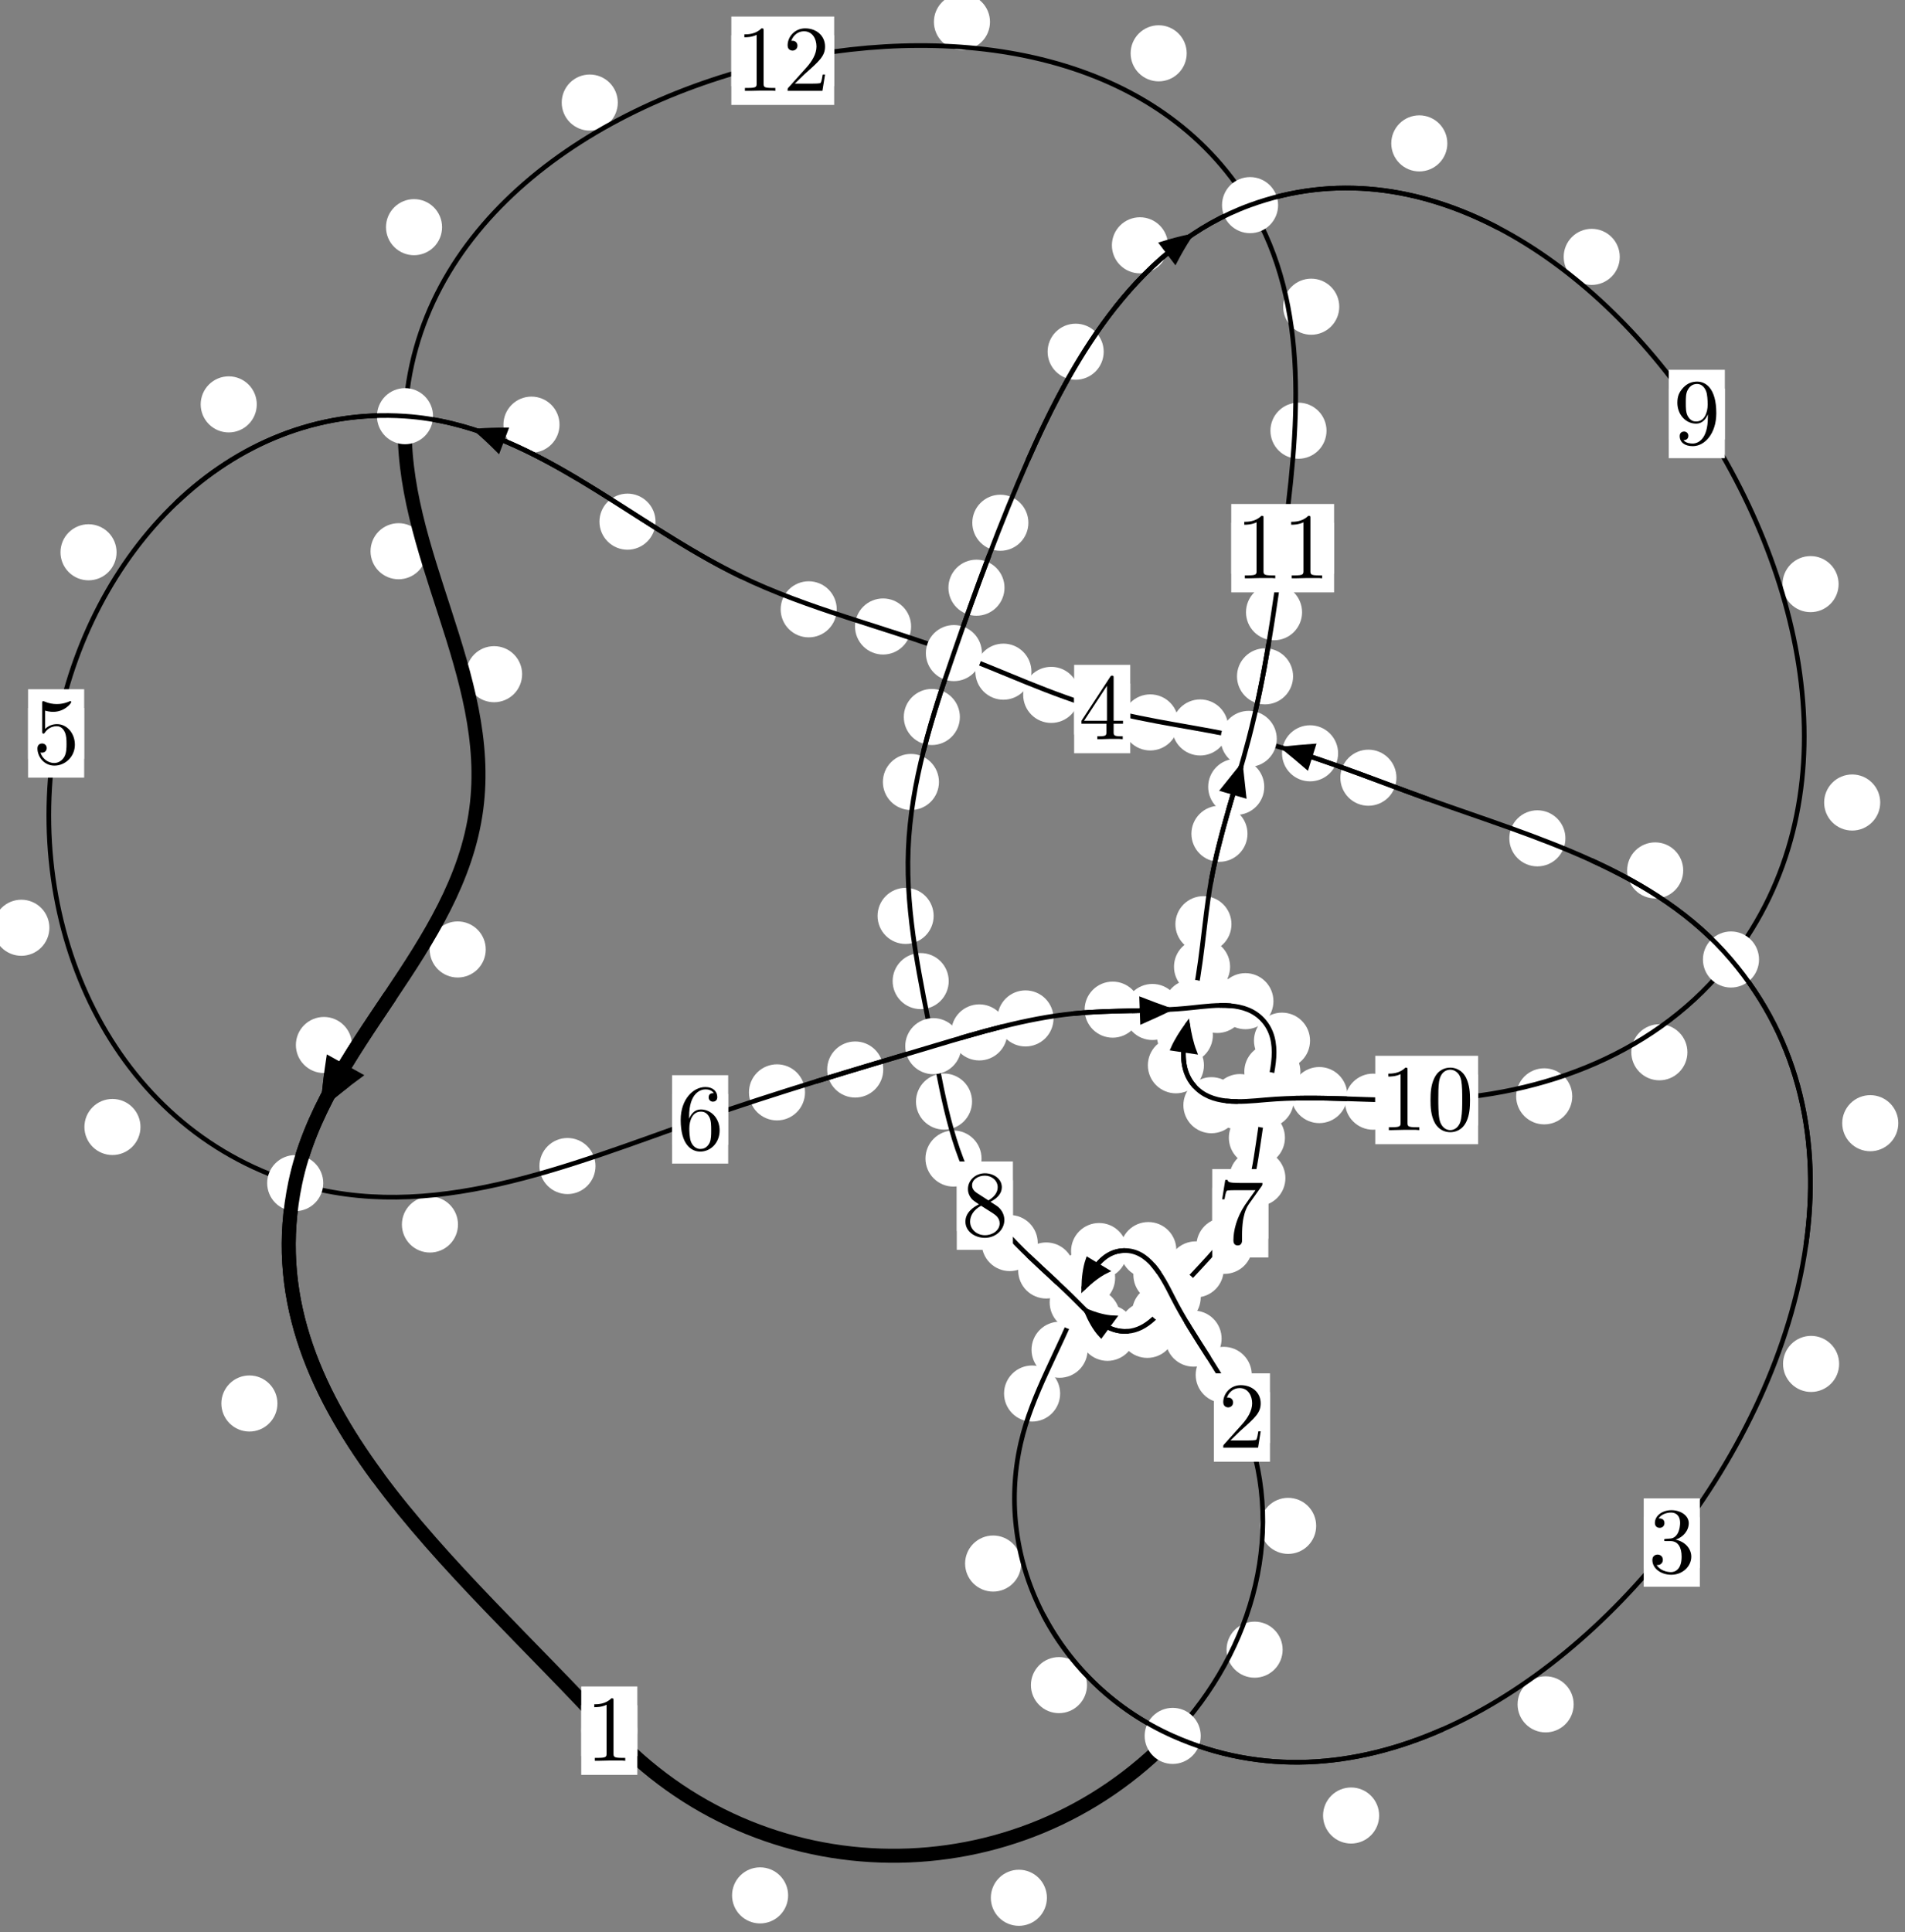 <?xml version="1.0"?>
<!-- Created by MetaPost 1.999 on 2021.07.05:2359 -->
<svg version="1.1" xmlns="http://www.w3.org/2000/svg" xmlns:xlink="http://www.w3.org/1999/xlink" width="203.058" height="205.899" viewBox="0 0 203.058 205.899">
<rect x="0" y="0" width="203.058" height="205.899" fill="#808080" stroke="none"/>
<!-- Original BoundingBox: -125.713608 -20.242737 77.343994 185.655853 -->
  <defs>
    <g transform="scale(0.01,0.01)" id="GLYPHcmr10_48">
      <path style="fill-rule: evenodd;" d="M460 -320C460 -400,455 -480,420 -554C374 -650,292 -666,250 -666C190 -666,117 -640,76 -547C44 -478,39 -400,39 -320C39 -245,43 -155,84 -79C127 2,200 22,249 22C303 22,379 1,423 -94C455 -163,460 -241,460 -320M249 -0C210 -0,151 -25,133 -121C122 -181,122 -273,122 -332C122 -396,122 -462,130 -516C149 -635,224 -644,249 -644C282 -644,348 -626,367 -527C377 -471,377 -395,377 -332C377 -257,377 -189,366 -125C351 -30,294 -0,249 -0"></path>
    </g>
    <g transform="scale(0.01,0.01)" id="GLYPHcmr10_49">
      <path style="fill-rule: evenodd;" d="M294 -640C294 -664,294 -666,271 -666C209 -602,121 -602,89 -602L89 -571C109 -571,168 -571,220 -597L220 -79C220 -43,217 -31,127 -31L95 -31L95 -0L257 -0L130 -3L217 -3L257 -3L297 -3L384 -3L419 -0L419 -31L387 -31C297 -31,294 -42,294 -79"></path>
    </g>
    <g transform="scale(0.01,0.01)" id="GLYPHcmr10_50">
      <path style="fill-rule: evenodd;" d="M127 -77L233 -180C389 -318,449 -372,449 -472C449 -586,359 -666,237 -666C124 -666,50 -574,50 -485C50 -429,100 -429,103 -429C120 -429,155 -441,155 -482C155 -508,137 -534,102 -534C94 -534,92 -534,89 -533C112 -598,166 -635,224 -635C315 -635,358 -554,358 -472C358 -392,308 -313,253 -251L61 -37C50 -26,50 -24,50 -0L421 -0L449 -174L424 -174C419 -144,412 -100,402 -85C395 -77,329 -77,307 -77"></path>
    </g>
    <g transform="scale(0.01,0.01)" id="GLYPHcmr10_51">
      <path style="fill-rule: evenodd;" d="M290 -352C372 -379,430 -449,430 -528C430 -610,342 -666,246 -666C145 -666,69 -606,69 -530C69 -497,91 -478,120 -478C151 -478,171 -500,171 -529C171 -579,124 -579,109 -579C140 -628,206 -641,242 -641C283 -641,338 -619,338 -529C338 -517,336 -459,310 -415C280 -367,246 -364,221 -363C213 -362,189 -360,182 -360C174 -359,167 -358,167 -348C167 -337,174 -337,191 -337L235 -337C317 -337,354 -269,354 -171C354 -35,285 -6,241 -6C198 -6,123 -23,88 -82C123 -77,154 -99,154 -137C154 -173,127 -193,98 -193C74 -193,42 -179,42 -135C42 -44,135 22,244 22C366 22,457 -69,457 -171C457 -253,394 -331,290 -352"></path>
    </g>
    <g transform="scale(0.01,0.01)" id="GLYPHcmr10_52">
      <path style="fill-rule: evenodd;" d="M294 -165L294 -78C294 -42,292 -31,218 -31L197 -31L197 -0L332 -0L238 -3L290 -3L332 -3L374 -3L427 -3L468 -0L468 -31L447 -31C373 -31,371 -42,371 -78L371 -165L471 -165L471 -196L371 -196L371 -651C371 -671,371 -677,355 -677C346 -677,343 -677,335 -665L28 -196L28 -165M300 -196L56 -196L300 -569"></path>
    </g>
    <g transform="scale(0.01,0.01)" id="GLYPHcmr10_53">
      <path style="fill-rule: evenodd;" d="M449 -201C449 -320,367 -420,259 -420C211 -420,168 -404,132 -369L132 -564C152 -558,185 -551,217 -551C340 -551,410 -642,410 -655C410 -661,407 -666,400 -666C399 -666,397 -666,392 -663C372 -654,323 -634,256 -634C216 -634,170 -641,123 -662C115 -665,113 -665,111 -665C101 -665,101 -657,101 -641L101 -345C101 -327,101 -319,115 -319C122 -319,124 -322,128 -328C139 -344,176 -398,257 -398C309 -398,334 -352,342 -334C358 -297,360 -258,360 -208C360 -173,360 -113,336 -71C312 -32,275 -6,229 -6C156 -6,99 -59,82 -118C85 -117,88 -116,99 -116C132 -116,149 -141,149 -165C149 -189,132 -214,99 -214C85 -214,50 -207,50 -161C50 -75,119 22,231 22C347 22,449 -74,449 -201"></path>
    </g>
    <g transform="scale(0.01,0.01)" id="GLYPHcmr10_54">
      <path style="fill-rule: evenodd;" d="M132 -328L132 -352C132 -605,256 -641,307 -641C331 -641,373 -635,395 -601C380 -601,340 -601,340 -556C340 -525,364 -510,386 -510C402 -510,432 -519,432 -558C432 -618,388 -666,305 -666C177 -666,42 -537,42 -316C42 -49,158 22,251 22C362 22,457 -72,457 -204C457 -331,368 -427,257 -427C189 -427,152 -376,132 -328M251 -6C188 -6,158 -66,152 -81C134 -128,134 -208,134 -226C134 -304,166 -404,256 -404C272 -404,318 -404,349 -342C367 -305,367 -254,367 -205C367 -157,367 -107,350 -71C320 -11,274 -6,251 -6"></path>
    </g>
    <g transform="scale(0.01,0.01)" id="GLYPHcmr10_55">
      <path style="fill-rule: evenodd;" d="M476 -609C485 -621,485 -623,485 -644L242 -644C120 -644,118 -657,114 -676L89 -676L56 -470L81 -470C84 -486,93 -549,106 -561C113 -567,191 -567,204 -567L411 -567C400 -551,321 -442,299 -409C209 -274,176 -135,176 -33C176 -23,176 22,222 22C268 22,268 -23,268 -33L268 -84C268 -139,271 -194,279 -248C283 -271,297 -357,341 -419"></path>
    </g>
    <g transform="scale(0.01,0.01)" id="GLYPHcmr10_56">
      <path style="fill-rule: evenodd;" d="M163 -457C117 -487,113 -521,113 -538C113 -599,178 -641,249 -641C322 -641,386 -589,386 -517C386 -460,347 -412,287 -377M309 -362C381 -399,430 -451,430 -517C430 -609,341 -666,250 -666C150 -666,69 -592,69 -499C69 -481,71 -436,113 -389C124 -377,161 -352,186 -335C128 -306,42 -250,42 -151C42 -45,144 22,249 22C362 22,457 -61,457 -168C457 -204,446 -249,408 -291C389 -312,373 -322,309 -362M209 -320L332 -242C360 -223,407 -193,407 -132C407 -58,332 -6,250 -6C164 -6,92 -68,92 -151C92 -209,124 -273,209 -320"></path>
    </g>
    <g transform="scale(0.01,0.01)" id="GLYPHcmr10_57">
      <path style="fill-rule: evenodd;" d="M367 -318L367 -286C367 -52,263 -6,205 -6C188 -6,134 -8,107 -42C151 -42,159 -71,159 -88C159 -119,135 -134,113 -134C97 -134,67 -125,67 -86C67 -19,121 22,206 22C335 22,457 -114,457 -329C457 -598,342 -666,253 -666C198 -666,149 -648,106 -603C65 -558,42 -516,42 -441C42 -316,130 -218,242 -218C303 -218,344 -260,367 -318M243 -241C227 -241,181 -241,150 -304C132 -341,132 -391,132 -440C132 -494,132 -541,153 -578C180 -628,218 -641,253 -641C299 -641,332 -607,349 -562C361 -530,365 -467,365 -421C365 -338,331 -241,243 -241"></path>
    </g>
  </defs>
  <path d="M84.008 201.999C84.008 201.206,83.693 200.446,83.133 199.885C82.572 199.325,81.812 199.01,81.02 199.01C80.227 199.01,79.467 199.325,78.906 199.885C78.346 200.446,78.031 201.206,78.031 201.999C78.031 202.791,78.346 203.551,78.906 204.112C79.467 204.672,80.227 204.987,81.02 204.987C81.812 204.987,82.572 204.672,83.133 204.112C83.693 203.551,84.008 202.791,84.008 201.999Z" style="fill: rgb(100%,100%,100%);stroke: none;"></path>
  <path d="M67.934 184.444C67.934 183.651,67.619 182.891,67.059 182.331C66.498 181.77,65.738 181.455,64.945 181.455C64.153 181.455,63.392 181.77,62.832 182.331C62.271 182.891,61.957 183.651,61.957 184.444C61.957 185.237,62.271 185.997,62.832 186.557C63.392 187.118,64.153 187.433,64.945 187.433C65.738 187.433,66.498 187.118,67.059 186.557C67.619 185.997,67.934 185.237,67.934 184.444Z" style="fill: rgb(100%,100%,100%);stroke: none;"></path>
  <path d="M136.72 175.812C136.72 175.02,136.405 174.259,135.844 173.699C135.284 173.139,134.524 172.824,133.731 172.824C132.938 172.824,132.178 173.139,131.618 173.699C131.057 174.259,130.742 175.02,130.742 175.812C130.742 176.605,131.057 177.365,131.618 177.926C132.178 178.486,132.938 178.801,133.731 178.801C134.524 178.801,135.284 178.486,135.844 177.926C136.405 177.365,136.72 176.605,136.72 175.812Z" style="fill: rgb(100%,100%,100%);stroke: none;"></path>
  <path d="M111.592 202.254C111.592 201.461,111.277 200.701,110.717 200.141C110.156 199.58,109.396 199.265,108.604 199.265C107.811 199.265,107.051 199.58,106.49 200.141C105.93 200.701,105.615 201.461,105.615 202.254C105.615 203.047,105.93 203.807,106.49 204.367C107.051 204.928,107.811 205.243,108.604 205.243C109.396 205.243,110.156 204.928,110.717 204.367C111.277 203.807,111.592 203.047,111.592 202.254Z" style="fill: rgb(100%,100%,100%);stroke: none;"></path>
  <path d="M133.429 146.526C133.429 145.733,133.114 144.973,132.554 144.412C131.993 143.852,131.233 143.537,130.44 143.537C129.648 143.537,128.888 143.852,128.327 144.412C127.767 144.973,127.452 145.733,127.452 146.526C127.452 147.318,127.767 148.078,128.327 148.639C128.888 149.199,129.648 149.514,130.44 149.514C131.233 149.514,131.993 149.199,132.554 148.639C133.114 148.078,133.429 147.318,133.429 146.526Z" style="fill: rgb(100%,100%,100%);stroke: none;"></path>
  <path d="M140.294 162.618C140.294 161.826,139.979 161.066,139.418 160.505C138.858 159.945,138.097 159.63,137.305 159.63C136.512 159.63,135.752 159.945,135.191 160.505C134.631 161.066,134.316 161.826,134.316 162.618C134.316 163.411,134.631 164.171,135.191 164.732C135.752 165.292,136.512 165.607,137.305 165.607C138.097 165.607,138.858 165.292,139.418 164.732C139.979 164.171,140.294 163.411,140.294 162.618Z" style="fill: rgb(100%,100%,100%);stroke: none;"></path>
  <path d="M126.787 135.873C126.787 135.08,126.472 134.32,125.912 133.76C125.351 133.199,124.591 132.884,123.798 132.884C123.006 132.884,122.245 133.199,121.685 133.76C121.124 134.32,120.809 135.08,120.809 135.873C120.809 136.666,121.124 137.426,121.685 137.986C122.245 138.547,123.006 138.862,123.798 138.862C124.591 138.862,125.351 138.547,125.912 137.986C126.472 137.426,126.787 136.666,126.787 135.873Z" style="fill: rgb(100%,100%,100%);stroke: none;"></path>
  <path d="M130.214 142.663C130.214 141.871,129.899 141.111,129.339 140.55C128.778 139.99,128.018 139.675,127.225 139.675C126.433 139.675,125.672 139.99,125.112 140.55C124.551 141.111,124.236 141.871,124.236 142.663C124.236 143.456,124.551 144.216,125.112 144.777C125.672 145.337,126.433 145.652,127.225 145.652C128.018 145.652,128.778 145.337,129.339 144.777C129.899 144.216,130.214 143.456,130.214 142.663Z" style="fill: rgb(100%,100%,100%);stroke: none;"></path>
  <path d="M120.145 133.33C120.145 132.537,119.83 131.777,119.269 131.217C118.709 130.656,117.949 130.341,117.156 130.341C116.363 130.341,115.603 130.656,115.043 131.217C114.482 131.777,114.167 132.537,114.167 133.33C114.167 134.123,114.482 134.883,115.043 135.443C115.603 136.004,116.363 136.319,117.156 136.319C117.949 136.319,118.709 136.004,119.269 135.443C119.83 134.883,120.145 134.123,120.145 133.33Z" style="fill: rgb(100%,100%,100%);stroke: none;"></path>
  <path d="M125.39 133.227C125.39 132.434,125.076 131.674,124.515 131.113C123.955 130.553,123.194 130.238,122.402 130.238C121.609 130.238,120.849 130.553,120.288 131.113C119.728 131.674,119.413 132.434,119.413 133.227C119.413 134.019,119.728 134.78,120.288 135.34C120.849 135.901,121.609 136.215,122.402 136.215C123.194 136.215,123.955 135.901,124.515 135.34C125.076 134.78,125.39 134.019,125.39 133.227Z" style="fill: rgb(100%,100%,100%);stroke: none;"></path>
  <path d="M115.931 143.848C115.931 143.056,115.616 142.295,115.056 141.735C114.495 141.174,113.735 140.859,112.943 140.859C112.15 140.859,111.39 141.174,110.829 141.735C110.269 142.295,109.954 143.056,109.954 143.848C109.954 144.641,110.269 145.401,110.829 145.962C111.39 146.522,112.15 146.837,112.943 146.837C113.735 146.837,114.495 146.522,115.056 145.962C115.616 145.401,115.931 144.641,115.931 143.848Z" style="fill: rgb(100%,100%,100%);stroke: none;"></path>
  <path d="M118.865 136.191C118.865 135.398,118.55 134.638,117.99 134.077C117.429 133.517,116.669 133.202,115.877 133.202C115.084 133.202,114.324 133.517,113.763 134.077C113.203 134.638,112.888 135.398,112.888 136.191C112.888 136.983,113.203 137.743,113.763 138.304C114.324 138.864,115.084 139.179,115.877 139.179C116.669 139.179,117.429 138.864,117.99 138.304C118.55 137.743,118.865 136.983,118.865 136.191Z" style="fill: rgb(100%,100%,100%);stroke: none;"></path>
  <path d="M108.848 166.634C108.848 165.841,108.533 165.081,107.973 164.521C107.413 163.96,106.652 163.645,105.86 163.645C105.067 163.645,104.307 163.96,103.746 164.521C103.186 165.081,102.871 165.841,102.871 166.634C102.871 167.427,103.186 168.187,103.746 168.747C104.307 169.308,105.067 169.623,105.86 169.623C106.652 169.623,107.413 169.308,107.973 168.747C108.533 168.187,108.848 167.427,108.848 166.634Z" style="fill: rgb(100%,100%,100%);stroke: none;"></path>
  <path d="M113.002 148.514C113.002 147.722,112.687 146.962,112.126 146.401C111.566 145.841,110.806 145.526,110.013 145.526C109.22 145.526,108.46 145.841,107.9 146.401C107.339 146.962,107.024 147.722,107.024 148.514C107.024 149.307,107.339 150.067,107.9 150.628C108.46 151.188,109.22 151.503,110.013 151.503C110.806 151.503,111.566 151.188,112.126 150.628C112.687 150.067,113.002 149.307,113.002 148.514Z" style="fill: rgb(100%,100%,100%);stroke: none;"></path>
  <path d="M147.006 193.487C147.006 192.694,146.691 191.934,146.13 191.374C145.57 190.813,144.81 190.498,144.017 190.498C143.224 190.498,142.464 190.813,141.904 191.374C141.343 191.934,141.028 192.694,141.028 193.487C141.028 194.28,141.343 195.04,141.904 195.6C142.464 196.161,143.224 196.476,144.017 196.476C144.81 196.476,145.57 196.161,146.13 195.6C146.691 195.04,147.006 194.28,147.006 193.487Z" style="fill: rgb(100%,100%,100%);stroke: none;"></path>
  <path d="M115.866 179.59C115.866 178.797,115.551 178.037,114.99 177.476C114.43 176.916,113.67 176.601,112.877 176.601C112.084 176.601,111.324 176.916,110.764 177.476C110.203 178.037,109.888 178.797,109.888 179.59C109.888 180.382,110.203 181.143,110.764 181.703C111.324 182.264,112.084 182.578,112.877 182.578C113.67 182.578,114.43 182.264,114.99 181.703C115.551 181.143,115.866 180.382,115.866 179.59Z" style="fill: rgb(100%,100%,100%);stroke: none;"></path>
  <path d="M196.037 145.358C196.037 144.565,195.722 143.805,195.161 143.245C194.601 142.684,193.841 142.369,193.048 142.369C192.255 142.369,191.495 142.684,190.935 143.245C190.374 143.805,190.059 144.565,190.059 145.358C190.059 146.151,190.374 146.911,190.935 147.471C191.495 148.032,192.255 148.347,193.048 148.347C193.841 148.347,194.601 148.032,195.161 147.471C195.722 146.911,196.037 146.151,196.037 145.358Z" style="fill: rgb(100%,100%,100%);stroke: none;"></path>
  <path d="M167.74 181.64C167.74 180.847,167.425 180.087,166.864 179.527C166.304 178.966,165.544 178.651,164.751 178.651C163.958 178.651,163.198 178.966,162.638 179.527C162.077 180.087,161.762 180.847,161.762 181.64C161.762 182.433,162.077 183.193,162.638 183.753C163.198 184.314,163.958 184.629,164.751 184.629C165.544 184.629,166.304 184.314,166.864 183.753C167.425 183.193,167.74 182.433,167.74 181.64Z" style="fill: rgb(100%,100%,100%);stroke: none;"></path>
  <path d="M179.417 92.764C179.417 91.971,179.102 91.211,178.542 90.65C177.981 90.09,177.221 89.775,176.429 89.775C175.636 89.775,174.876 90.09,174.315 90.65C173.755 91.211,173.44 91.971,173.44 92.764C173.44 93.556,173.755 94.317,174.315 94.877C174.876 95.437,175.636 95.752,176.429 95.752C177.221 95.752,177.981 95.437,178.542 94.877C179.102 94.317,179.417 93.556,179.417 92.764Z" style="fill: rgb(100%,100%,100%);stroke: none;"></path>
  <path d="M202.344 119.703C202.344 118.91,202.029 118.15,201.469 117.59C200.908 117.029,200.148 116.714,199.355 116.714C198.563 116.714,197.802 117.029,197.242 117.59C196.681 118.15,196.367 118.91,196.367 119.703C196.367 120.496,196.681 121.256,197.242 121.816C197.802 122.377,198.563 122.692,199.355 122.692C200.148 122.692,200.908 122.377,201.469 121.816C202.029 121.256,202.344 120.496,202.344 119.703Z" style="fill: rgb(100%,100%,100%);stroke: none;"></path>
  <path d="M148.849 82.884C148.849 82.092,148.534 81.331,147.974 80.771C147.413 80.21,146.653 79.895,145.86 79.895C145.068 79.895,144.307 80.21,143.747 80.771C143.186 81.331,142.871 82.092,142.871 82.884C142.871 83.677,143.186 84.437,143.747 84.998C144.307 85.558,145.068 85.873,145.86 85.873C146.653 85.873,147.413 85.558,147.974 84.998C148.534 84.437,148.849 83.677,148.849 82.884Z" style="fill: rgb(100%,100%,100%);stroke: none;"></path>
  <path d="M166.86 89.345C166.86 88.552,166.545 87.792,165.985 87.232C165.424 86.671,164.664 86.356,163.871 86.356C163.079 86.356,162.318 86.671,161.758 87.232C161.197 87.792,160.883 88.552,160.883 89.345C160.883 90.138,161.197 90.898,161.758 91.458C162.318 92.019,163.079 92.334,163.871 92.334C164.664 92.334,165.424 92.019,165.985 91.458C166.545 90.898,166.86 90.138,166.86 89.345Z" style="fill: rgb(100%,100%,100%);stroke: none;"></path>
  <path d="M130.918 77.528C130.918 76.736,130.603 75.975,130.043 75.415C129.482 74.854,128.722 74.54,127.93 74.54C127.137 74.54,126.377 74.854,125.816 75.415C125.256 75.975,124.941 76.736,124.941 77.528C124.941 78.321,125.256 79.081,125.816 79.642C126.377 80.202,127.137 80.517,127.93 80.517C128.722 80.517,129.482 80.202,130.043 79.642C130.603 79.081,130.918 78.321,130.918 77.528Z" style="fill: rgb(100%,100%,100%);stroke: none;"></path>
  <path d="M142.631 80.284C142.631 79.491,142.316 78.731,141.756 78.171C141.195 77.61,140.435 77.295,139.642 77.295C138.85 77.295,138.09 77.61,137.529 78.171C136.969 78.731,136.654 79.491,136.654 80.284C136.654 81.077,136.969 81.837,137.529 82.397C138.09 82.958,138.85 83.273,139.642 83.273C140.435 83.273,141.195 82.958,141.756 82.397C142.316 81.837,142.631 81.077,142.631 80.284Z" style="fill: rgb(100%,100%,100%);stroke: none;"></path>
  <path d="M115.041 74.057C115.041 73.264,114.726 72.504,114.165 71.944C113.605 71.383,112.845 71.068,112.052 71.068C111.259 71.068,110.499 71.383,109.939 71.944C109.378 72.504,109.063 73.264,109.063 74.057C109.063 74.85,109.378 75.61,109.939 76.171C110.499 76.731,111.259 77.046,112.052 77.046C112.845 77.046,113.605 76.731,114.165 76.171C114.726 75.61,115.041 74.85,115.041 74.057Z" style="fill: rgb(100%,100%,100%);stroke: none;"></path>
  <path d="M125.597 76.991C125.597 76.198,125.282 75.438,124.722 74.878C124.161 74.317,123.401 74.002,122.609 74.002C121.816 74.002,121.056 74.317,120.495 74.878C119.935 75.438,119.62 76.198,119.62 76.991C119.62 77.784,119.935 78.544,120.495 79.104C121.056 79.665,121.816 79.98,122.609 79.98C123.401 79.98,124.161 79.665,124.722 79.104C125.282 78.544,125.597 77.784,125.597 76.991Z" style="fill: rgb(100%,100%,100%);stroke: none;"></path>
  <path d="M97.117 66.768C97.117 65.975,96.802 65.215,96.241 64.654C95.681 64.094,94.921 63.779,94.128 63.779C93.335 63.779,92.575 64.094,92.015 64.654C91.454 65.215,91.139 65.975,91.139 66.768C91.139 67.56,91.454 68.32,92.015 68.881C92.575 69.441,93.335 69.756,94.128 69.756C94.921 69.756,95.681 69.441,96.241 68.881C96.802 68.32,97.117 67.56,97.117 66.768Z" style="fill: rgb(100%,100%,100%);stroke: none;"></path>
  <path d="M109.943 71.583C109.943 70.79,109.628 70.03,109.067 69.47C108.507 68.909,107.747 68.594,106.954 68.594C106.161 68.594,105.401 68.909,104.841 69.47C104.28 70.03,103.965 70.79,103.965 71.583C103.965 72.376,104.28 73.136,104.841 73.696C105.401 74.257,106.161 74.572,106.954 74.572C107.747 74.572,108.507 74.257,109.067 73.696C109.628 73.136,109.943 72.376,109.943 71.583Z" style="fill: rgb(100%,100%,100%);stroke: none;"></path>
  <path d="M69.874 55.596C69.874 54.803,69.559 54.043,68.999 53.483C68.438 52.922,67.678 52.607,66.886 52.607C66.093 52.607,65.333 52.922,64.772 53.483C64.212 54.043,63.897 54.803,63.897 55.596C63.897 56.389,64.212 57.149,64.772 57.709C65.333 58.27,66.093 58.585,66.886 58.585C67.678 58.585,68.438 58.27,68.999 57.709C69.559 57.149,69.874 56.389,69.874 55.596Z" style="fill: rgb(100%,100%,100%);stroke: none;"></path>
  <path d="M89.19 64.938C89.19 64.145,88.875 63.385,88.315 62.824C87.754 62.264,86.994 61.949,86.202 61.949C85.409 61.949,84.649 62.264,84.088 62.824C83.528 63.385,83.213 64.145,83.213 64.938C83.213 65.73,83.528 66.491,84.088 67.051C84.649 67.612,85.409 67.926,86.202 67.926C86.994 67.926,87.754 67.612,88.315 67.051C88.875 66.491,89.19 65.73,89.19 64.938Z" style="fill: rgb(100%,100%,100%);stroke: none;"></path>
  <path d="M27.37 43.097C27.37 42.304,27.055 41.544,26.495 40.984C25.934 40.423,25.174 40.108,24.381 40.108C23.589 40.108,22.828 40.423,22.268 40.984C21.707 41.544,21.392 42.304,21.392 43.097C21.392 43.89,21.707 44.65,22.268 45.21C22.828 45.771,23.589 46.086,24.381 46.086C25.174 46.086,25.934 45.771,26.495 45.21C27.055 44.65,27.37 43.89,27.37 43.097Z" style="fill: rgb(100%,100%,100%);stroke: none;"></path>
  <path d="M59.64 45.256C59.64 44.464,59.325 43.703,58.764 43.143C58.204 42.582,57.444 42.268,56.651 42.268C55.858 42.268,55.098 42.582,54.538 43.143C53.977 43.703,53.662 44.464,53.662 45.256C53.662 46.049,53.977 46.809,54.538 47.37C55.098 47.93,55.858 48.245,56.651 48.245C57.444 48.245,58.204 47.93,58.764 47.37C59.325 46.809,59.64 46.049,59.64 45.256Z" style="fill: rgb(100%,100%,100%);stroke: none;"></path>
  <path d="M5.264 98.875C5.264 98.082,4.949 97.322,4.388 96.761C3.828 96.201,3.068 95.886,2.275 95.886C1.482 95.886,0.722 96.201,0.162 96.761C-0.399 97.322,-0.714 98.082,-0.714 98.875C-0.714 99.667,-0.399 100.427,0.162 100.988C0.722 101.548,1.482 101.863,2.275 101.863C3.068 101.863,3.828 101.548,4.388 100.988C4.949 100.427,5.264 99.667,5.264 98.875Z" style="fill: rgb(100%,100%,100%);stroke: none;"></path>
  <path d="M12.425 58.859C12.425 58.066,12.11 57.306,11.55 56.746C10.989 56.185,10.229 55.87,9.436 55.87C8.644 55.87,7.884 56.185,7.323 56.746C6.763 57.306,6.448 58.066,6.448 58.859C6.448 59.652,6.763 60.412,7.323 60.972C7.884 61.533,8.644 61.848,9.436 61.848C10.229 61.848,10.989 61.533,11.55 60.972C12.11 60.412,12.425 59.652,12.425 58.859Z" style="fill: rgb(100%,100%,100%);stroke: none;"></path>
  <path d="M48.818 130.502C48.818 129.709,48.503 128.949,47.942 128.388C47.382 127.828,46.622 127.513,45.829 127.513C45.036 127.513,44.276 127.828,43.716 128.388C43.155 128.949,42.84 129.709,42.84 130.502C42.84 131.294,43.155 132.054,43.716 132.615C44.276 133.175,45.036 133.49,45.829 133.49C46.622 133.49,47.382 133.175,47.942 132.615C48.503 132.054,48.818 131.294,48.818 130.502Z" style="fill: rgb(100%,100%,100%);stroke: none;"></path>
  <path d="M14.974 120.106C14.974 119.314,14.66 118.553,14.099 117.993C13.539 117.433,12.778 117.118,11.986 117.118C11.193 117.118,10.433 117.433,9.872 117.993C9.312 118.553,8.997 119.314,8.997 120.106C8.997 120.899,9.312 121.659,9.872 122.22C10.433 122.78,11.193 123.095,11.986 123.095C12.778 123.095,13.539 122.78,14.099 122.22C14.66 121.659,14.974 120.899,14.974 120.106Z" style="fill: rgb(100%,100%,100%);stroke: none;"></path>
  <path d="M85.809 116.418C85.809 115.626,85.494 114.866,84.934 114.305C84.373 113.745,83.613 113.43,82.821 113.43C82.028 113.43,81.268 113.745,80.707 114.305C80.147 114.866,79.832 115.626,79.832 116.418C79.832 117.211,80.147 117.971,80.707 118.532C81.268 119.092,82.028 119.407,82.821 119.407C83.613 119.407,84.373 119.092,84.934 118.532C85.494 117.971,85.809 117.211,85.809 116.418Z" style="fill: rgb(100%,100%,100%);stroke: none;"></path>
  <path d="M63.476 124.269C63.476 123.476,63.161 122.716,62.601 122.155C62.04 121.595,61.28 121.28,60.488 121.28C59.695 121.28,58.935 121.595,58.374 122.155C57.814 122.716,57.499 123.476,57.499 124.269C57.499 125.061,57.814 125.822,58.374 126.382C58.935 126.943,59.695 127.258,60.488 127.258C61.28 127.258,62.04 126.943,62.601 126.382C63.161 125.822,63.476 125.061,63.476 124.269Z" style="fill: rgb(100%,100%,100%);stroke: none;"></path>
  <path d="M107.374 110.027C107.374 109.235,107.059 108.474,106.499 107.914C105.938 107.354,105.178 107.039,104.386 107.039C103.593 107.039,102.833 107.354,102.272 107.914C101.712 108.474,101.397 109.235,101.397 110.027C101.397 110.82,101.712 111.58,102.272 112.141C102.833 112.701,103.593 113.016,104.386 113.016C105.178 113.016,105.938 112.701,106.499 112.141C107.059 111.58,107.374 110.82,107.374 110.027Z" style="fill: rgb(100%,100%,100%);stroke: none;"></path>
  <path d="M94.149 113.982C94.149 113.189,93.834 112.429,93.273 111.869C92.713 111.308,91.953 110.993,91.16 110.993C90.367 110.993,89.607 111.308,89.047 111.869C88.486 112.429,88.171 113.189,88.171 113.982C88.171 114.775,88.486 115.535,89.047 116.095C89.607 116.656,90.367 116.971,91.16 116.971C91.953 116.971,92.713 116.656,93.273 116.095C93.834 115.535,94.149 114.775,94.149 113.982Z" style="fill: rgb(100%,100%,100%);stroke: none;"></path>
  <path d="M121.591 107.602C121.591 106.809,121.276 106.049,120.715 105.488C120.155 104.928,119.394 104.613,118.602 104.613C117.809 104.613,117.049 104.928,116.488 105.488C115.928 106.049,115.613 106.809,115.613 107.602C115.613 108.394,115.928 109.154,116.488 109.715C117.049 110.275,117.809 110.59,118.602 110.59C119.394 110.59,120.155 110.275,120.715 109.715C121.276 109.154,121.591 108.394,121.591 107.602Z" style="fill: rgb(100%,100%,100%);stroke: none;"></path>
  <path d="M112.299 108.538C112.299 107.745,111.984 106.985,111.424 106.424C110.863 105.864,110.103 105.549,109.31 105.549C108.518 105.549,107.758 105.864,107.197 106.424C106.637 106.985,106.322 107.745,106.322 108.538C106.322 109.33,106.637 110.09,107.197 110.651C107.758 111.211,108.518 111.526,109.31 111.526C110.103 111.526,110.863 111.211,111.424 110.651C111.984 110.09,112.299 109.33,112.299 108.538Z" style="fill: rgb(100%,100%,100%);stroke: none;"></path>
  <path d="M132.741 107.102C132.741 106.309,132.427 105.549,131.866 104.989C131.306 104.428,130.545 104.113,129.753 104.113C128.96 104.113,128.2 104.428,127.639 104.989C127.079 105.549,126.764 106.309,126.764 107.102C126.764 107.895,127.079 108.655,127.639 109.215C128.2 109.776,128.96 110.091,129.753 110.091C130.545 110.091,131.306 109.776,131.866 109.215C132.427 108.655,132.741 107.895,132.741 107.102Z" style="fill: rgb(100%,100%,100%);stroke: none;"></path>
  <path d="M125.827 107.851C125.827 107.058,125.512 106.298,124.951 105.738C124.391 105.177,123.631 104.862,122.838 104.862C122.045 104.862,121.285 105.177,120.725 105.738C120.164 106.298,119.849 107.058,119.849 107.851C119.849 108.644,120.164 109.404,120.725 109.964C121.285 110.525,122.045 110.84,122.838 110.84C123.631 110.84,124.391 110.525,124.951 109.964C125.512 109.404,125.827 108.644,125.827 107.851Z" style="fill: rgb(100%,100%,100%);stroke: none;"></path>
  <path d="M139.641 110.908C139.641 110.116,139.326 109.355,138.765 108.795C138.205 108.234,137.444 107.92,136.652 107.92C135.859 107.92,135.099 108.234,134.538 108.795C133.978 109.355,133.663 110.116,133.663 110.908C133.663 111.701,133.978 112.461,134.538 113.022C135.099 113.582,135.859 113.897,136.652 113.897C137.444 113.897,138.205 113.582,138.765 113.022C139.326 112.461,139.641 111.701,139.641 110.908Z" style="fill: rgb(100%,100%,100%);stroke: none;"></path>
  <path d="M135.739 106.699C135.739 105.907,135.424 105.146,134.864 104.586C134.303 104.026,133.543 103.711,132.751 103.711C131.958 103.711,131.198 104.026,130.637 104.586C130.077 105.146,129.762 105.907,129.762 106.699C129.762 107.492,130.077 108.252,130.637 108.813C131.198 109.373,131.958 109.688,132.751 109.688C133.543 109.688,134.303 109.373,134.864 108.813C135.424 108.252,135.739 107.492,135.739 106.699Z" style="fill: rgb(100%,100%,100%);stroke: none;"></path>
  <path d="M136.964 121.253C136.964 120.46,136.649 119.7,136.089 119.14C135.528 118.579,134.768 118.264,133.976 118.264C133.183 118.264,132.423 118.579,131.862 119.14C131.302 119.7,130.987 120.46,130.987 121.253C130.987 122.046,131.302 122.806,131.862 123.366C132.423 123.927,133.183 124.242,133.976 124.242C134.768 124.242,135.528 123.927,136.089 123.366C136.649 122.806,136.964 122.046,136.964 121.253Z" style="fill: rgb(100%,100%,100%);stroke: none;"></path>
  <path d="M138.612 114.213C138.612 113.42,138.297 112.66,137.736 112.1C137.176 111.539,136.416 111.224,135.623 111.224C134.83 111.224,134.07 111.539,133.51 112.1C132.949 112.66,132.634 113.42,132.634 114.213C132.634 115.006,132.949 115.766,133.51 116.326C134.07 116.887,134.83 117.202,135.623 117.202C136.416 117.202,137.176 116.887,137.736 116.326C138.297 115.766,138.612 115.006,138.612 114.213Z" style="fill: rgb(100%,100%,100%);stroke: none;"></path>
  <path d="M133.504 132.773C133.504 131.981,133.189 131.22,132.629 130.66C132.068 130.099,131.308 129.785,130.515 129.785C129.723 129.785,128.963 130.099,128.402 130.66C127.842 131.22,127.527 131.981,127.527 132.773C127.527 133.566,127.842 134.326,128.402 134.887C128.963 135.447,129.723 135.762,130.515 135.762C131.308 135.762,132.068 135.447,132.629 134.887C133.189 134.326,133.504 133.566,133.504 132.773Z" style="fill: rgb(100%,100%,100%);stroke: none;"></path>
  <path d="M137.014 125.555C137.014 124.763,136.699 124.002,136.139 123.442C135.579 122.882,134.818 122.567,134.026 122.567C133.233 122.567,132.473 122.882,131.912 123.442C131.352 124.002,131.037 124.763,131.037 125.555C131.037 126.348,131.352 127.108,131.912 127.669C132.473 128.229,133.233 128.544,134.026 128.544C134.818 128.544,135.579 128.229,136.139 127.669C136.699 127.108,137.014 126.348,137.014 125.555Z" style="fill: rgb(100%,100%,100%);stroke: none;"></path>
  <path d="M126.647 139.881C126.647 139.088,126.332 138.328,125.771 137.768C125.211 137.207,124.45 136.892,123.658 136.892C122.865 136.892,122.105 137.207,121.544 137.768C120.984 138.328,120.669 139.088,120.669 139.881C120.669 140.674,120.984 141.434,121.544 141.994C122.105 142.555,122.865 142.87,123.658 142.87C124.45 142.87,125.211 142.555,125.771 141.994C126.332 141.434,126.647 140.674,126.647 139.881Z" style="fill: rgb(100%,100%,100%);stroke: none;"></path>
  <path d="M130.438 135.285C130.438 134.493,130.123 133.733,129.563 133.172C129.002 132.612,128.242 132.297,127.45 132.297C126.657 132.297,125.897 132.612,125.336 133.172C124.776 133.733,124.461 134.493,124.461 135.285C124.461 136.078,124.776 136.838,125.336 137.399C125.897 137.959,126.657 138.274,127.45 138.274C128.242 138.274,129.002 137.959,129.563 137.399C130.123 136.838,130.438 136.078,130.438 135.285Z" style="fill: rgb(100%,100%,100%);stroke: none;"></path>
  <path d="M121.035 142.043C121.035 141.251,120.72 140.49,120.16 139.93C119.599 139.37,118.839 139.055,118.046 139.055C117.254 139.055,116.494 139.37,115.933 139.93C115.373 140.49,115.058 141.251,115.058 142.043C115.058 142.836,115.373 143.596,115.933 144.157C116.494 144.717,117.254 145.032,118.046 145.032C118.839 145.032,119.599 144.717,120.16 144.157C120.72 143.596,121.035 142.836,121.035 142.043Z" style="fill: rgb(100%,100%,100%);stroke: none;"></path>
  <path d="M125.28 141.729C125.28 140.936,124.965 140.176,124.405 139.615C123.844 139.055,123.084 138.74,122.292 138.74C121.499 138.74,120.739 139.055,120.178 139.615C119.618 140.176,119.303 140.936,119.303 141.729C119.303 142.521,119.618 143.281,120.178 143.842C120.739 144.402,121.499 144.717,122.292 144.717C123.084 144.717,123.844 144.402,124.405 143.842C124.965 143.281,125.28 142.521,125.28 141.729Z" style="fill: rgb(100%,100%,100%);stroke: none;"></path>
  <path d="M114.508 135.401C114.508 134.608,114.193 133.848,113.633 133.287C113.072 132.727,112.312 132.412,111.519 132.412C110.727 132.412,109.967 132.727,109.406 133.287C108.846 133.848,108.531 134.608,108.531 135.401C108.531 136.193,108.846 136.953,109.406 137.514C109.967 138.074,110.727 138.389,111.519 138.389C112.312 138.389,113.072 138.074,113.633 137.514C114.193 136.953,114.508 136.193,114.508 135.401Z" style="fill: rgb(100%,100%,100%);stroke: none;"></path>
  <path d="M119.389 140.348C119.389 139.555,119.074 138.795,118.513 138.234C117.953 137.674,117.193 137.359,116.4 137.359C115.607 137.359,114.847 137.674,114.287 138.234C113.726 138.795,113.411 139.555,113.411 140.348C113.411 141.14,113.726 141.9,114.287 142.461C114.847 143.021,115.607 143.336,116.4 143.336C117.193 143.336,117.953 143.021,118.513 142.461C119.074 141.9,119.389 141.14,119.389 140.348Z" style="fill: rgb(100%,100%,100%);stroke: none;"></path>
  <path d="M104.625 123.472C104.625 122.679,104.31 121.919,103.75 121.359C103.189 120.798,102.429 120.483,101.637 120.483C100.844 120.483,100.084 120.798,99.523 121.359C98.963 121.919,98.648 122.679,98.648 123.472C98.648 124.265,98.963 125.025,99.523 125.585C100.084 126.146,100.844 126.461,101.637 126.461C102.429 126.461,103.189 126.146,103.75 125.585C104.31 125.025,104.625 124.265,104.625 123.472Z" style="fill: rgb(100%,100%,100%);stroke: none;"></path>
  <path d="M110.618 132.478C110.618 131.685,110.303 130.925,109.743 130.364C109.182 129.804,108.422 129.489,107.63 129.489C106.837 129.489,106.077 129.804,105.516 130.364C104.956 130.925,104.641 131.685,104.641 132.478C104.641 133.27,104.956 134.03,105.516 134.591C106.077 135.151,106.837 135.466,107.63 135.466C108.422 135.466,109.182 135.151,109.743 134.591C110.303 134.03,110.618 133.27,110.618 132.478Z" style="fill: rgb(100%,100%,100%);stroke: none;"></path>
  <path d="M101.126 104.559C101.126 103.767,100.811 103.007,100.251 102.446C99.69 101.886,98.93 101.571,98.137 101.571C97.345 101.571,96.585 101.886,96.024 102.446C95.464 103.007,95.149 103.767,95.149 104.559C95.149 105.352,95.464 106.112,96.024 106.673C96.585 107.233,97.345 107.548,98.137 107.548C98.93 107.548,99.69 107.233,100.251 106.673C100.811 106.112,101.126 105.352,101.126 104.559Z" style="fill: rgb(100%,100%,100%);stroke: none;"></path>
  <path d="M103.613 117.399C103.613 116.606,103.298 115.846,102.738 115.286C102.177 114.725,101.417 114.41,100.624 114.41C99.832 114.41,99.071 114.725,98.511 115.286C97.95 115.846,97.636 116.606,97.636 117.399C97.636 118.192,97.95 118.952,98.511 119.512C99.071 120.073,99.832 120.388,100.624 120.388C101.417 120.388,102.177 120.073,102.738 119.512C103.298 118.952,103.613 118.192,103.613 117.399Z" style="fill: rgb(100%,100%,100%);stroke: none;"></path>
  <path d="M100.086 83.337C100.086 82.545,99.771 81.784,99.211 81.224C98.65 80.663,97.89 80.349,97.097 80.349C96.305 80.349,95.544 80.663,94.984 81.224C94.423 81.784,94.109 82.545,94.109 83.337C94.109 84.13,94.423 84.89,94.984 85.451C95.544 86.011,96.305 86.326,97.097 86.326C97.89 86.326,98.65 86.011,99.211 85.451C99.771 84.89,100.086 84.13,100.086 83.337Z" style="fill: rgb(100%,100%,100%);stroke: none;"></path>
  <path d="M99.519 97.611C99.519 96.818,99.204 96.058,98.644 95.498C98.083 94.937,97.323 94.622,96.53 94.622C95.738 94.622,94.977 94.937,94.417 95.498C93.857 96.058,93.542 96.818,93.542 97.611C93.542 98.404,93.857 99.164,94.417 99.724C94.977 100.285,95.738 100.6,96.53 100.6C97.323 100.6,98.083 100.285,98.644 99.724C99.204 99.164,99.519 98.404,99.519 97.611Z" style="fill: rgb(100%,100%,100%);stroke: none;"></path>
  <path d="M107.072 62.634C107.072 61.842,106.757 61.081,106.196 60.521C105.636 59.96,104.876 59.646,104.083 59.646C103.29 59.646,102.53 59.96,101.97 60.521C101.409 61.081,101.094 61.842,101.094 62.634C101.094 63.427,101.409 64.187,101.97 64.748C102.53 65.308,103.29 65.623,104.083 65.623C104.876 65.623,105.636 65.308,106.196 64.748C106.757 64.187,107.072 63.427,107.072 62.634Z" style="fill: rgb(100%,100%,100%);stroke: none;"></path>
  <path d="M102.315 76.412C102.315 75.619,102 74.859,101.44 74.299C100.879 73.738,100.119 73.423,99.327 73.423C98.534 73.423,97.774 73.738,97.213 74.299C96.653 74.859,96.338 75.619,96.338 76.412C96.338 77.205,96.653 77.965,97.213 78.525C97.774 79.086,98.534 79.401,99.327 79.401C100.119 79.401,100.879 79.086,101.44 78.525C102 77.965,102.315 77.205,102.315 76.412Z" style="fill: rgb(100%,100%,100%);stroke: none;"></path>
  <path d="M117.646 37.484C117.646 36.691,117.331 35.931,116.77 35.37C116.21 34.81,115.449 34.495,114.657 34.495C113.864 34.495,113.104 34.81,112.543 35.37C111.983 35.931,111.668 36.691,111.668 37.484C111.668 38.276,111.983 39.036,112.543 39.597C113.104 40.157,113.864 40.472,114.657 40.472C115.449 40.472,116.21 40.157,116.77 39.597C117.331 39.036,117.646 38.276,117.646 37.484Z" style="fill: rgb(100%,100%,100%);stroke: none;"></path>
  <path d="M109.618 55.712C109.618 54.92,109.303 54.16,108.743 53.599C108.182 53.039,107.422 52.724,106.629 52.724C105.837 52.724,105.076 53.039,104.516 53.599C103.955 54.16,103.64 54.92,103.64 55.712C103.64 56.505,103.955 57.265,104.516 57.826C105.076 58.386,105.837 58.701,106.629 58.701C107.422 58.701,108.182 58.386,108.743 57.826C109.303 57.265,109.618 56.505,109.618 55.712Z" style="fill: rgb(100%,100%,100%);stroke: none;"></path>
  <path d="M154.275 15.282C154.275 14.489,153.96 13.729,153.4 13.169C152.839 12.608,152.079 12.293,151.286 12.293C150.494 12.293,149.733 12.608,149.173 13.169C148.612 13.729,148.298 14.489,148.298 15.282C148.298 16.075,148.612 16.835,149.173 17.395C149.733 17.956,150.494 18.271,151.286 18.271C152.079 18.271,152.839 17.956,153.4 17.395C153.96 16.835,154.275 16.075,154.275 15.282Z" style="fill: rgb(100%,100%,100%);stroke: none;"></path>
  <path d="M124.497 26.143C124.497 25.35,124.182 24.59,123.622 24.03C123.061 23.469,122.301 23.154,121.508 23.154C120.716 23.154,119.956 23.469,119.395 24.03C118.835 24.59,118.52 25.35,118.52 26.143C118.52 26.936,118.835 27.696,119.395 28.256C119.956 28.817,120.716 29.132,121.508 29.132C122.301 29.132,123.061 28.817,123.622 28.256C124.182 27.696,124.497 26.936,124.497 26.143Z" style="fill: rgb(100%,100%,100%);stroke: none;"></path>
  <path d="M195.981 62.253C195.981 61.46,195.666 60.7,195.105 60.139C194.545 59.579,193.785 59.264,192.992 59.264C192.199 59.264,191.439 59.579,190.879 60.139C190.318 60.7,190.003 61.46,190.003 62.253C190.003 63.045,190.318 63.806,190.879 64.366C191.439 64.927,192.199 65.241,192.992 65.241C193.785 65.241,194.545 64.927,195.105 64.366C195.666 63.806,195.981 63.045,195.981 62.253Z" style="fill: rgb(100%,100%,100%);stroke: none;"></path>
  <path d="M172.654 27.376C172.654 26.583,172.339 25.823,171.779 25.263C171.218 24.702,170.458 24.387,169.665 24.387C168.873 24.387,168.112 24.702,167.552 25.263C166.992 25.823,166.677 26.583,166.677 27.376C166.677 28.169,166.992 28.929,167.552 29.489C168.112 30.05,168.873 30.365,169.665 30.365C170.458 30.365,171.218 30.05,171.779 29.489C172.339 28.929,172.654 28.169,172.654 27.376Z" style="fill: rgb(100%,100%,100%);stroke: none;"></path>
  <path d="M179.864 112.144C179.864 111.351,179.549 110.591,178.988 110.031C178.428 109.47,177.668 109.155,176.875 109.155C176.082 109.155,175.322 109.47,174.762 110.031C174.201 110.591,173.886 111.351,173.886 112.144C173.886 112.937,174.201 113.697,174.762 114.257C175.322 114.818,176.082 115.133,176.875 115.133C177.668 115.133,178.428 114.818,178.988 114.257C179.549 113.697,179.864 112.937,179.864 112.144Z" style="fill: rgb(100%,100%,100%);stroke: none;"></path>
  <path d="M200.417 85.527C200.417 84.735,200.102 83.974,199.541 83.414C198.981 82.853,198.221 82.538,197.428 82.538C196.635 82.538,195.875 82.853,195.315 83.414C194.754 83.974,194.439 84.735,194.439 85.527C194.439 86.32,194.754 87.08,195.315 87.641C195.875 88.201,196.635 88.516,197.428 88.516C198.221 88.516,198.981 88.201,199.541 87.641C200.102 87.08,200.417 86.32,200.417 85.527Z" style="fill: rgb(100%,100%,100%);stroke: none;"></path>
  <path d="M149.342 117.411C149.342 116.618,149.027 115.858,148.467 115.298C147.906 114.737,147.146 114.422,146.354 114.422C145.561 114.422,144.801 114.737,144.24 115.298C143.68 115.858,143.365 116.618,143.365 117.411C143.365 118.204,143.68 118.964,144.24 119.524C144.801 120.085,145.561 120.4,146.354 120.4C147.146 120.4,147.906 120.085,148.467 119.524C149.027 118.964,149.342 118.204,149.342 117.411Z" style="fill: rgb(100%,100%,100%);stroke: none;"></path>
  <path d="M167.589 116.841C167.589 116.049,167.274 115.289,166.713 114.728C166.153 114.168,165.393 113.853,164.6 113.853C163.807 113.853,163.047 114.168,162.487 114.728C161.926 115.289,161.611 116.049,161.611 116.841C161.611 117.634,161.926 118.394,162.487 118.955C163.047 119.515,163.807 119.83,164.6 119.83C165.393 119.83,166.153 119.515,166.713 118.955C167.274 118.394,167.589 117.634,167.589 116.841Z" style="fill: rgb(100%,100%,100%);stroke: none;"></path>
  <path d="M135.153 117.455C135.153 116.662,134.838 115.902,134.277 115.341C133.717 114.781,132.957 114.466,132.164 114.466C131.371 114.466,130.611 114.781,130.051 115.341C129.49 115.902,129.175 116.662,129.175 117.455C129.175 118.247,129.49 119.008,130.051 119.568C130.611 120.128,131.371 120.443,132.164 120.443C132.957 120.443,133.717 120.128,134.277 119.568C134.838 119.008,135.153 118.247,135.153 117.455Z" style="fill: rgb(100%,100%,100%);stroke: none;"></path>
  <path d="M143.613 116.706C143.613 115.913,143.298 115.153,142.737 114.592C142.177 114.032,141.417 113.717,140.624 113.717C139.831 113.717,139.071 114.032,138.511 114.592C137.95 115.153,137.635 115.913,137.635 116.706C137.635 117.499,137.95 118.259,138.511 118.819C139.071 119.38,139.831 119.695,140.624 119.695C141.417 119.695,142.177 119.38,142.737 118.819C143.298 118.259,143.613 117.499,143.613 116.706Z" style="fill: rgb(100%,100%,100%);stroke: none;"></path>
  <path d="M128.33 113.532C128.33 112.739,128.015 111.979,127.455 111.418C126.894 110.858,126.134 110.543,125.341 110.543C124.549 110.543,123.789 110.858,123.228 111.418C122.668 111.979,122.353 112.739,122.353 113.532C122.353 114.324,122.668 115.084,123.228 115.645C123.789 116.205,124.549 116.52,125.341 116.52C126.134 116.52,126.894 116.205,127.455 115.645C128.015 115.084,128.33 114.324,128.33 113.532Z" style="fill: rgb(100%,100%,100%);stroke: none;"></path>
  <path d="M132.118 117.786C132.118 116.994,131.803 116.234,131.242 115.673C130.682 115.113,129.922 114.798,129.129 114.798C128.336 114.798,127.576 115.113,127.016 115.673C126.455 116.234,126.14 116.994,126.14 117.786C126.14 118.579,126.455 119.339,127.016 119.9C127.576 120.46,128.336 120.775,129.129 120.775C129.922 120.775,130.682 120.46,131.242 119.9C131.803 119.339,132.118 118.579,132.118 117.786Z" style="fill: rgb(100%,100%,100%);stroke: none;"></path>
  <path d="M131.117 103.031C131.117 102.238,130.802 101.478,130.241 100.917C129.681 100.357,128.921 100.042,128.128 100.042C127.335 100.042,126.575 100.357,126.015 100.917C125.454 101.478,125.139 102.238,125.139 103.031C125.139 103.823,125.454 104.584,126.015 105.144C126.575 105.705,127.335 106.019,128.128 106.019C128.921 106.019,129.681 105.705,130.241 105.144C130.802 104.584,131.117 103.823,131.117 103.031Z" style="fill: rgb(100%,100%,100%);stroke: none;"></path>
  <path d="M129.283 110.315C129.283 109.522,128.968 108.762,128.408 108.201C127.847 107.641,127.087 107.326,126.295 107.326C125.502 107.326,124.742 107.641,124.181 108.201C123.621 108.762,123.306 109.522,123.306 110.315C123.306 111.107,123.621 111.868,124.181 112.428C124.742 112.988,125.502 113.303,126.295 113.303C127.087 113.303,127.847 112.988,128.408 112.428C128.968 111.868,129.283 111.107,129.283 110.315Z" style="fill: rgb(100%,100%,100%);stroke: none;"></path>
  <path d="M132.973 88.858C132.973 88.065,132.658 87.305,132.097 86.745C131.537 86.184,130.777 85.869,129.984 85.869C129.191 85.869,128.431 86.184,127.871 86.745C127.31 87.305,126.995 88.065,126.995 88.858C126.995 89.651,127.31 90.411,127.871 90.971C128.431 91.532,129.191 91.847,129.984 91.847C130.777 91.847,131.537 91.532,132.097 90.971C132.658 90.411,132.973 89.651,132.973 88.858Z" style="fill: rgb(100%,100%,100%);stroke: none;"></path>
  <path d="M131.265 98.494C131.265 97.702,130.95 96.942,130.39 96.381C129.829 95.821,129.069 95.506,128.277 95.506C127.484 95.506,126.724 95.821,126.163 96.381C125.603 96.942,125.288 97.702,125.288 98.494C125.288 99.287,125.603 100.047,126.163 100.608C126.724 101.168,127.484 101.483,128.277 101.483C129.069 101.483,129.829 101.168,130.39 100.608C130.95 100.047,131.265 99.287,131.265 98.494Z" style="fill: rgb(100%,100%,100%);stroke: none;"></path>
  <path d="M137.832 72.08C137.832 71.287,137.517 70.527,136.956 69.967C136.396 69.406,135.636 69.091,134.843 69.091C134.05 69.091,133.29 69.406,132.73 69.967C132.169 70.527,131.854 71.287,131.854 72.08C131.854 72.873,132.169 73.633,132.73 74.193C133.29 74.754,134.05 75.069,134.843 75.069C135.636 75.069,136.396 74.754,136.956 74.193C137.517 73.633,137.832 72.873,137.832 72.08Z" style="fill: rgb(100%,100%,100%);stroke: none;"></path>
  <path d="M134.76 83.859C134.76 83.066,134.445 82.306,133.885 81.746C133.324 81.185,132.564 80.87,131.772 80.87C130.979 80.87,130.219 81.185,129.658 81.746C129.098 82.306,128.783 83.066,128.783 83.859C128.783 84.652,129.098 85.412,129.658 85.972C130.219 86.533,130.979 86.848,131.772 86.848C132.564 86.848,133.324 86.533,133.885 85.972C134.445 85.412,134.76 84.652,134.76 83.859Z" style="fill: rgb(100%,100%,100%);stroke: none;"></path>
  <path d="M141.396 45.902C141.396 45.11,141.081 44.35,140.52 43.789C139.96 43.229,139.2 42.914,138.407 42.914C137.614 42.914,136.854 43.229,136.294 43.789C135.733 44.35,135.418 45.11,135.418 45.902C135.418 46.695,135.733 47.455,136.294 48.016C136.854 48.576,137.614 48.891,138.407 48.891C139.2 48.891,139.96 48.576,140.52 48.016C141.081 47.455,141.396 46.695,141.396 45.902Z" style="fill: rgb(100%,100%,100%);stroke: none;"></path>
  <path d="M138.791 65.248C138.791 64.455,138.476 63.695,137.916 63.134C137.355 62.574,136.595 62.259,135.802 62.259C135.01 62.259,134.25 62.574,133.689 63.134C133.129 63.695,132.814 64.455,132.814 65.248C132.814 66.04,133.129 66.801,133.689 67.361C134.25 67.922,135.01 68.236,135.802 68.236C136.595 68.236,137.355 67.922,137.916 67.361C138.476 66.801,138.791 66.04,138.791 65.248Z" style="fill: rgb(100%,100%,100%);stroke: none;"></path>
  <path d="M126.493 5.682C126.493 4.889,126.178 4.129,125.618 3.569C125.057 3.008,124.297 2.693,123.504 2.693C122.712 2.693,121.951 3.008,121.391 3.569C120.831 4.129,120.516 4.889,120.516 5.682C120.516 6.475,120.831 7.235,121.391 7.795C121.951 8.356,122.712 8.671,123.504 8.671C124.297 8.671,125.057 8.356,125.618 7.795C126.178 7.235,126.493 6.475,126.493 5.682Z" style="fill: rgb(100%,100%,100%);stroke: none;"></path>
  <path d="M142.754 32.687C142.754 31.894,142.439 31.134,141.878 30.574C141.318 30.013,140.558 29.698,139.765 29.698C138.972 29.698,138.212 30.013,137.652 30.574C137.091 31.134,136.776 31.894,136.776 32.687C136.776 33.48,137.091 34.24,137.652 34.8C138.212 35.361,138.972 35.676,139.765 35.676C140.558 35.676,141.318 35.361,141.878 34.8C142.439 34.24,142.754 33.48,142.754 32.687Z" style="fill: rgb(100%,100%,100%);stroke: none;"></path>
  <path d="M65.852 10.931C65.852 10.138,65.537 9.378,64.977 8.817C64.416 8.257,63.656 7.942,62.863 7.942C62.071 7.942,61.311 8.257,60.75 8.817C60.19 9.378,59.875 10.138,59.875 10.931C59.875 11.723,60.19 12.484,60.75 13.044C61.311 13.604,62.071 13.919,62.863 13.919C63.656 13.919,64.416 13.604,64.977 13.044C65.537 12.484,65.852 11.723,65.852 10.931Z" style="fill: rgb(100%,100%,100%);stroke: none;"></path>
  <path d="M105.525 2.333C105.525 1.54,105.21 0.78,104.65 0.22C104.089 -0.341,103.329 -0.656,102.536 -0.656C101.744 -0.656,100.984 -0.341,100.423 0.22C99.863 0.78,99.548 1.54,99.548 2.333C99.548 3.126,99.863 3.886,100.423 4.446C100.984 5.007,101.744 5.322,102.536 5.322C103.329 5.322,104.089 5.007,104.65 4.446C105.21 3.886,105.525 3.126,105.525 2.333Z" style="fill: rgb(100%,100%,100%);stroke: none;"></path>
  <path d="M45.472 58.747C45.472 57.954,45.157 57.194,44.597 56.633C44.036 56.073,43.276 55.758,42.484 55.758C41.691 55.758,40.931 56.073,40.37 56.633C39.81 57.194,39.495 57.954,39.495 58.747C39.495 59.539,39.81 60.299,40.37 60.86C40.931 61.42,41.691 61.735,42.484 61.735C43.276 61.735,44.036 61.42,44.597 60.86C45.157 60.299,45.472 59.539,45.472 58.747Z" style="fill: rgb(100%,100%,100%);stroke: none;"></path>
  <path d="M47.121 24.21C47.121 23.417,46.806 22.657,46.246 22.097C45.685 21.536,44.925 21.221,44.132 21.221C43.34 21.221,42.58 21.536,42.019 22.097C41.459 22.657,41.144 23.417,41.144 24.21C41.144 25.003,41.459 25.763,42.019 26.323C42.58 26.884,43.34 27.199,44.132 27.199C44.925 27.199,45.685 26.884,46.246 26.323C46.806 25.763,47.121 25.003,47.121 24.21Z" style="fill: rgb(100%,100%,100%);stroke: none;"></path>
  <path d="M51.777 101.189C51.777 100.396,51.462 99.636,50.902 99.076C50.341 98.515,49.581 98.2,48.788 98.2C47.996 98.2,47.236 98.515,46.675 99.076C46.115 99.636,45.8 100.396,45.8 101.189C45.8 101.982,46.115 102.742,46.675 103.302C47.236 103.863,47.996 104.178,48.788 104.178C49.581 104.178,50.341 103.863,50.902 103.302C51.462 102.742,51.777 101.982,51.777 101.189Z" style="fill: rgb(100%,100%,100%);stroke: none;"></path>
  <path d="M55.654 71.851C55.654 71.059,55.339 70.299,54.779 69.738C54.218 69.178,53.458 68.863,52.666 68.863C51.873 68.863,51.113 69.178,50.552 69.738C49.992 70.299,49.677 71.059,49.677 71.851C49.677 72.644,49.992 73.404,50.552 73.965C51.113 74.525,51.873 74.84,52.666 74.84C53.458 74.84,54.218 74.525,54.779 73.965C55.339 73.404,55.654 72.644,55.654 71.851Z" style="fill: rgb(100%,100%,100%);stroke: none;"></path>
  <path d="M29.572 149.576C29.572 148.783,29.258 148.023,28.697 147.463C28.137 146.902,27.376 146.587,26.584 146.587C25.791 146.587,25.031 146.902,24.47 147.463C23.91 148.023,23.595 148.783,23.595 149.576C23.595 150.369,23.91 151.129,24.47 151.689C25.031 152.25,25.791 152.565,26.584 152.565C27.376 152.565,28.137 152.25,28.697 151.689C29.258 151.129,29.572 150.369,29.572 149.576Z" style="fill: rgb(100%,100%,100%);stroke: none;"></path>
  <path d="M37.516 111.37C37.516 110.577,37.201 109.817,36.641 109.257C36.08 108.696,35.32 108.381,34.528 108.381C33.735 108.381,32.975 108.696,32.414 109.257C31.854 109.817,31.539 110.577,31.539 111.37C31.539 112.163,31.854 112.923,32.414 113.483C32.975 114.044,33.735 114.359,34.528 114.359C35.32 114.359,36.08 114.044,36.641 113.483C37.201 112.923,37.516 112.163,37.516 111.37Z" style="fill: rgb(100%,100%,100%);stroke: none;"></path>
  <path d="M64.945 184.444C81.02 201.999,108.604 202.254,125 185C133.731 175.812,137.305 162.618,132.38 151.072C130.44 146.526,127.225 142.663,125 138.254C123.798 135.873,122.402 133.227,119.827 133.277C117.156 133.33,115.877 136.191,114.876 138.803C112.943 143.848,110.013 148.514,108.804 153.789C105.86 166.634,112.877 179.59,125 185C144.017 193.487,164.751 181.64,178.198 164.398C193.048 145.358,199.355 119.703,184.509 102.258C176.429 92.764,163.871 89.345,152.179 85.151C145.86 82.884,139.642 80.284,133.105 78.746C127.93 77.528,122.609 76.991,117.485 75.567C112.052 74.057,106.954 71.583,101.677 69.602C94.128 66.768,86.202 64.938,78.937 61.424C66.886 55.596,56.651 45.256,43.171 44.354C24.381 43.097,9.436 58.859,5.981 78.165C2.275 98.875,11.986 120.106,31.467 126.09C45.829 130.502,60.488 124.269,74.627 119.299C82.821 116.418,91.16 113.982,99.481 111.494C104.386 110.027,109.31 108.538,114.408 108.024C118.602 107.602,122.838 107.851,127.029 107.397C129.753 107.102,132.751 106.699,134.591 108.685C136.652 110.908,135.623 114.213,134.921 117.211C133.976 121.253,134.026 125.555,132.204 129.301C130.515 132.773,127.45 135.285,125 138.254C123.658 139.881,122.292 141.729,120.195 141.884C118.046 142.043,116.4 140.348,114.876 138.803C111.519 135.401,107.63 132.478,104.977 128.492C101.637 123.472,100.624 117.399,99.481 111.494C98.137 104.559,96.53 97.611,96.811 90.544C97.097 83.337,99.327 76.412,101.677 69.602C104.083 62.634,106.629 55.712,109.6 48.966C114.657 37.484,121.508 26.143,133.247 21.862C151.286 15.282,169.665 27.376,180.864 44.12C192.992 62.253,197.428 85.527,184.509 102.258C176.875 112.144,164.6 116.841,152.073 117.233C146.354 117.411,140.624 116.706,134.921 117.211C132.164 117.455,129.129 117.786,127.311 115.744C125.341 113.532,126.295 110.315,127.029 107.397C128.128 103.031,128.277 98.494,129.062 94.063C129.984 88.858,131.772 83.859,133.105 78.746C134.843 72.08,135.802 65.248,136.721 58.422C138.407 45.902,139.765 32.687,133.247 21.862C123.504 5.682,102.536 2.333,83.434 6.473C62.863 10.931,44.132 24.21,43.171 44.354C42.484 58.747,52.666 71.851,50.768 86.209C48.788 101.189,34.528 111.37,31.467 126.09C26.584 149.576,48.611 166.606,64.945 184.444" style="stroke:rgb(0%,0%,0%); stroke-width: 0.498;stroke-linecap: round;stroke-linejoin: round;stroke-miterlimit: 10;fill: none;"></path>
  <path d="M64.945 184.444C81.02 201.999,108.604 202.254,125 185" style="stroke:rgb(0%,0%,0%); stroke-width: 1.494;stroke-linecap: round;stroke-linejoin: round;stroke-miterlimit: 10;fill: none;"></path>
  <path d="M43.171 44.354C42.484 58.747,52.666 71.851,50.768 86.209C48.788 101.189,34.528 111.37,31.467 126.09C26.584 149.576,48.611 166.606,64.945 184.444" style="stroke:rgb(0%,0%,0%); stroke-width: 1.494;stroke-linecap: round;stroke-linejoin: round;stroke-miterlimit: 10;fill: none;"></path>
  <path d="M127.989 185C127.989 184.207,127.674 183.447,127.113 182.887C126.553 182.326,125.793 182.011,125 182.011C124.207 182.011,123.447 182.326,122.887 182.887C122.326 183.447,122.011 184.207,122.011 185C122.011 185.793,122.326 186.553,122.887 187.113C123.447 187.674,124.207 187.989,125 187.989C125.793 187.989,126.553 187.674,127.113 187.113C127.674 186.553,127.989 185.793,127.989 185Z" style="fill: rgb(100%,100%,100%);stroke: none;"></path>
  <path d="M111.252 172.183C114.153 177.703,118.938 182.295,125 185C134.508 189.243,144.446 188.403,153.688 184.347" style="stroke:rgb(0%,0%,0%); stroke-width: 0.498;stroke-linecap: round;stroke-linejoin: round;stroke-miterlimit: 10;fill: none;"></path>
  <path d="M117.864 138.803C117.864 138.01,117.55 137.25,116.989 136.689C116.429 136.129,115.668 135.814,114.876 135.814C114.083 135.814,113.323 136.129,112.762 136.689C112.202 137.25,111.887 138.01,111.887 138.803C111.887 139.595,112.202 140.355,112.762 140.916C113.323 141.476,114.083 141.791,114.876 141.791C115.668 141.791,116.429 141.476,116.989 140.916C117.55 140.355,117.864 139.595,117.864 138.803Z" style="fill: rgb(100%,100%,100%);stroke: none;"></path>
  <path d="M117.301 140.982C116.43 140.385,115.638 139.575,114.876 138.803C113.198 137.102,111.386 135.52,109.663 133.866" style="stroke:rgb(0%,0%,0%); stroke-width: 0.498;stroke-linecap: round;stroke-linejoin: round;stroke-miterlimit: 10;fill: none;"></path>
  <path d="M187.498 102.258C187.498 101.465,187.183 100.705,186.622 100.145C186.062 99.584,185.301 99.269,184.509 99.269C183.716 99.269,182.956 99.584,182.395 100.145C181.835 100.705,181.52 101.465,181.52 102.258C181.52 103.051,181.835 103.811,182.395 104.371C182.956 104.932,183.716 105.247,184.509 105.247C185.301 105.247,186.062 104.932,186.622 104.371C187.183 103.811,187.498 103.051,187.498 102.258Z" style="fill: rgb(100%,100%,100%);stroke: none;"></path>
  <path d="M192.49 132.73C194.067 121.756,191.932 110.981,184.509 102.258C180.469 97.511,175.309 94.283,169.698 91.717" style="stroke:rgb(0%,0%,0%); stroke-width: 0.498;stroke-linecap: round;stroke-linejoin: round;stroke-miterlimit: 10;fill: none;"></path>
  <path d="M104.666 69.602C104.666 68.809,104.351 68.049,103.791 67.489C103.23 66.928,102.47 66.613,101.677 66.613C100.885 66.613,100.125 66.928,99.564 67.489C99.004 68.049,98.689 68.809,98.689 69.602C98.689 70.395,99.004 71.155,99.564 71.715C100.125 72.276,100.885 72.591,101.677 72.591C102.47 72.591,103.23 72.276,103.791 71.715C104.351 71.155,104.666 70.395,104.666 69.602Z" style="fill: rgb(100%,100%,100%);stroke: none;"></path>
  <path d="M98.47 79.924C99.357 76.441,100.502 73.007,101.677 69.602C102.88 66.118,104.118 62.646,105.427 59.201" style="stroke:rgb(0%,0%,0%); stroke-width: 0.498;stroke-linecap: round;stroke-linejoin: round;stroke-miterlimit: 10;fill: none;"></path>
  <path d="M34.456 126.09C34.456 125.297,34.141 124.537,33.58 123.977C33.02 123.416,32.26 123.101,31.467 123.101C30.674 123.101,29.914 123.416,29.354 123.977C28.793 124.537,28.478 125.297,28.478 126.09C28.478 126.883,28.793 127.643,29.354 128.203C29.914 128.764,30.674 129.079,31.467 129.079C32.26 129.079,33.02 128.764,33.58 128.203C34.141 127.643,34.456 126.883,34.456 126.09Z" style="fill: rgb(100%,100%,100%);stroke: none;"></path>
  <path d="M41.523 106.247C37.328 112.505,32.997 118.73,31.467 126.09C29.025 137.833,33.311 147.962,40.25 157.385" style="stroke:rgb(0%,0%,0%); stroke-width: 1.494;stroke-linecap: round;stroke-linejoin: round;stroke-miterlimit: 10;fill: none;"></path>
  <path d="M130.018 107.397C130.018 106.604,129.703 105.844,129.142 105.284C128.582 104.723,127.822 104.408,127.029 104.408C126.236 104.408,125.476 104.723,124.916 105.284C124.355 105.844,124.04 106.604,124.04 107.397C124.04 108.19,124.355 108.95,124.916 109.51C125.476 110.071,126.236 110.386,127.029 110.386C127.822 110.386,128.582 110.071,129.142 109.51C129.703 108.95,130.018 108.19,130.018 107.397Z" style="fill: rgb(100%,100%,100%);stroke: none;"></path>
  <path d="M120.719 107.722C122.827 107.675,124.933 107.624,127.029 107.397C128.391 107.25,129.821 107.075,131.141 107.186" style="stroke:rgb(0%,0%,0%); stroke-width: 0.498;stroke-linecap: round;stroke-linejoin: round;stroke-miterlimit: 10;fill: none;"></path>
  <path d="M127.989 138.254C127.989 137.462,127.674 136.701,127.113 136.141C126.553 135.581,125.793 135.266,125 135.266C124.207 135.266,123.447 135.581,122.887 136.141C122.326 136.701,122.011 137.462,122.011 138.254C122.011 139.047,122.326 139.807,122.887 140.368C123.447 140.928,124.207 141.243,125 141.243C125.793 141.243,126.553 140.928,127.113 140.368C127.674 139.807,127.989 139.047,127.989 138.254Z" style="fill: rgb(100%,100%,100%);stroke: none;"></path>
  <path d="M128.797 144.612C127.473 142.527,126.113 140.459,125 138.254C124.399 137.064,123.75 135.807,122.928 134.854" style="stroke:rgb(0%,0%,0%); stroke-width: 0.498;stroke-linecap: round;stroke-linejoin: round;stroke-miterlimit: 10;fill: none;"></path>
  <path d="M102.469 111.494C102.469 110.701,102.154 109.941,101.594 109.381C101.033 108.82,100.273 108.505,99.481 108.505C98.688 108.505,97.928 108.82,97.367 109.381C96.807 109.941,96.492 110.701,96.492 111.494C96.492 112.287,96.807 113.047,97.367 113.607C97.928 114.168,98.688 114.483,99.481 114.483C100.273 114.483,101.033 114.168,101.594 113.607C102.154 113.047,102.469 112.287,102.469 111.494Z" style="fill: rgb(100%,100%,100%);stroke: none;"></path>
  <path d="M87.006 115.249C91.155 113.969,95.32 112.738,99.481 111.494C101.933 110.761,104.391 110.022,106.872 109.402" style="stroke:rgb(0%,0%,0%); stroke-width: 0.498;stroke-linecap: round;stroke-linejoin: round;stroke-miterlimit: 10;fill: none;"></path>
  <path d="M136.235 21.862C136.235 21.069,135.921 20.309,135.36 19.748C134.8 19.188,134.039 18.873,133.247 18.873C132.454 18.873,131.694 19.188,131.133 19.748C130.573 20.309,130.258 21.069,130.258 21.862C130.258 22.654,130.573 23.415,131.133 23.975C131.694 24.535,132.454 24.85,133.247 24.85C134.039 24.85,134.8 24.535,135.36 23.975C135.921 23.415,136.235 22.654,136.235 21.862Z" style="fill: rgb(100%,100%,100%);stroke: none;"></path>
  <path d="M118.918 32.713C122.73 27.908,127.378 24.002,133.247 21.862C142.266 18.572,151.371 19.95,159.621 24.244" style="stroke:rgb(0%,0%,0%); stroke-width: 0.498;stroke-linecap: round;stroke-linejoin: round;stroke-miterlimit: 10;fill: none;"></path>
  <path d="M137.91 117.211C137.91 116.418,137.595 115.658,137.035 115.097C136.474 114.537,135.714 114.222,134.921 114.222C134.129 114.222,133.369 114.537,132.808 115.097C132.248 115.658,131.933 116.418,131.933 117.211C131.933 118.003,132.248 118.763,132.808 119.324C133.369 119.884,134.129 120.199,134.921 120.199C135.714 120.199,136.474 119.884,137.035 119.324C137.595 118.763,137.91 118.003,137.91 117.211Z" style="fill: rgb(100%,100%,100%);stroke: none;"></path>
  <path d="M143.491 117.099C140.631 117.008,137.773 116.958,134.921 117.211C133.543 117.333,132.095 117.477,130.764 117.335" style="stroke:rgb(0%,0%,0%); stroke-width: 0.498;stroke-linecap: round;stroke-linejoin: round;stroke-miterlimit: 10;fill: none;"></path>
  <path d="M136.094 78.746C136.094 77.953,135.779 77.193,135.218 76.633C134.658 76.072,133.898 75.757,133.105 75.757C132.312 75.757,131.552 76.072,130.992 76.633C130.431 77.193,130.116 77.953,130.116 78.746C130.116 79.539,130.431 80.299,130.992 80.859C131.552 81.42,132.312 81.735,133.105 81.735C133.898 81.735,134.658 81.42,135.218 80.859C135.779 80.299,136.094 79.539,136.094 78.746Z" style="fill: rgb(100%,100%,100%);stroke: none;"></path>
  <path d="M130.929 86.37C131.658 83.83,132.438 81.302,133.105 78.746C133.974 75.413,134.648 72.038,135.22 68.644" style="stroke:rgb(0%,0%,0%); stroke-width: 0.498;stroke-linecap: round;stroke-linejoin: round;stroke-miterlimit: 10;fill: none;"></path>
  <path d="M46.159 44.354C46.159 43.562,45.845 42.801,45.284 42.241C44.724 41.681,43.963 41.366,43.171 41.366C42.378 41.366,41.618 41.681,41.057 42.241C40.497 42.801,40.182 43.562,40.182 44.354C40.182 45.147,40.497 45.907,41.057 46.468C41.618 47.028,42.378 47.343,43.171 47.343C43.963 47.343,44.724 47.028,45.284 46.468C45.845 45.907,46.159 45.147,46.159 44.354Z" style="fill: rgb(100%,100%,100%);stroke: none;"></path>
  <path d="M61.59 51.042C55.839 47.616,49.911 44.805,43.171 44.354C33.776 43.726,25.342 47.352,18.826 53.548" style="stroke:rgb(0%,0%,0%); stroke-width: 0.498;stroke-linecap: round;stroke-linejoin: round;stroke-miterlimit: 10;fill: none;"></path>
  <path d="M50.768 86.209C49.184 98.193,39.741 107.106,34.46 117.728" style="stroke:rgb(0%,0%,0%); stroke-width: 0.498;stroke-linecap: round;stroke-linejoin: round;stroke-miterlimit: 10;fill: none;"></path>
  <path d="M35.03 112.761C34.775 114.417,34.573 116.073,34.46 117.728C35.711 116.638,37.024 115.61,38.375 114.619Z" style="stroke:rgb(0%,0%,0%); stroke-width: 0.498;fill: rgb(0%,0%,0%);"></path>
  <path d="M50.768 86.209C49.184 98.193,39.741 107.106,34.46 117.728" style="stroke:rgb(0%,0%,0%); stroke-width: 0.498;stroke-linecap: round;stroke-linejoin: round;stroke-miterlimit: 10;fill: none;"></path>
  <path d="M34.753 114.742C34.628 115.738,34.528 116.733,34.46 117.728C35.212 117.073,35.986 116.44,36.778 115.824Z" style="stroke:rgb(0%,0%,0%); stroke-width: 0.498;fill: rgb(0%,0%,0%);"></path>
  <path d="M119.827 133.277C117.69 133.32,116.444 135.159,115.519 137.23" style="stroke:rgb(0%,0%,0%); stroke-width: 0.498;stroke-linecap: round;stroke-linejoin: round;stroke-miterlimit: 10;fill: none;"></path>
  <path d="M115.964 134.263C115.659 135.152,115.547 136.181,115.519 137.23C116.281 136.509,117.087 135.859,117.931 135.447Z" style="stroke:rgb(0%,0%,0%); stroke-width: 0.498;fill: rgb(0%,0%,0%);"></path>
  <path d="M152.179 85.151C147.124 83.338,142.133 81.311,136.992 79.785" style="stroke:rgb(0%,0%,0%); stroke-width: 0.498;stroke-linecap: round;stroke-linejoin: round;stroke-miterlimit: 10;fill: none;"></path>
  <path d="M139.981 79.522C138.983 79.595,137.987 79.681,136.992 79.785C137.769 80.415,138.534 81.059,139.291 81.713Z" style="stroke:rgb(0%,0%,0%); stroke-width: 0.498;fill: rgb(0%,0%,0%);"></path>
  <path d="M78.937 61.424C69.296 56.762,60.817 49.212,50.91 45.916" style="stroke:rgb(0%,0%,0%); stroke-width: 0.498;stroke-linecap: round;stroke-linejoin: round;stroke-miterlimit: 10;fill: none;"></path>
  <path d="M53.908 45.818C52.906 45.814,51.906 45.845,50.91 45.916C51.665 46.571,52.393 47.256,53.099 47.967Z" style="stroke:rgb(0%,0%,0%); stroke-width: 0.498;fill: rgb(0%,0%,0%);"></path>
  <path d="M114.408 108.024C117.763 107.686,121.145 107.778,124.51 107.596" style="stroke:rgb(0%,0%,0%); stroke-width: 0.498;stroke-linecap: round;stroke-linejoin: round;stroke-miterlimit: 10;fill: none;"></path>
  <path d="M121.781 108.843C122.696 108.438,123.608 108.028,124.51 107.596C123.567 107.264,122.632 106.909,121.699 106.549Z" style="stroke:rgb(0%,0%,0%); stroke-width: 0.498;fill: rgb(0%,0%,0%);"></path>
  <path d="M120.195 141.884C118.476 142.011,117.079 140.952,115.808 139.732" style="stroke:rgb(0%,0%,0%); stroke-width: 0.498;stroke-linecap: round;stroke-linejoin: round;stroke-miterlimit: 10;fill: none;"></path>
  <path d="M118.721 140.45C117.759 140.418,116.774 140.109,115.808 139.732C116.224 140.682,116.702 141.597,117.359 142.299Z" style="stroke:rgb(0%,0%,0%); stroke-width: 0.498;fill: rgb(0%,0%,0%);"></path>
  <path d="M109.6 48.966C113.645 39.78,118.84 30.685,126.766 25.222" style="stroke:rgb(0%,0%,0%); stroke-width: 0.498;stroke-linecap: round;stroke-linejoin: round;stroke-miterlimit: 10;fill: none;"></path>
  <path d="M125.257 27.815C125.72 26.928,126.221 26.063,126.766 25.222C125.787 25.432,124.82 25.689,123.865 25.989Z" style="stroke:rgb(0%,0%,0%); stroke-width: 0.498;fill: rgb(0%,0%,0%);"></path>
  <path d="M127.311 115.744C125.735 113.974,126.03 111.561,126.587 109.173" style="stroke:rgb(0%,0%,0%); stroke-width: 0.498;stroke-linecap: round;stroke-linejoin: round;stroke-miterlimit: 10;fill: none;"></path>
  <path d="M127.313 112.084C126.966 111.188,126.755 110.187,126.587 109.173C125.988 110.009,125.43 110.866,125.042 111.744Z" style="stroke:rgb(0%,0%,0%); stroke-width: 0.498;fill: rgb(0%,0%,0%);"></path>
  <path d="M129.062 94.063C129.799 89.899,131.091 85.867,132.261 81.803" style="stroke:rgb(0%,0%,0%); stroke-width: 0.498;stroke-linecap: round;stroke-linejoin: round;stroke-miterlimit: 10;fill: none;"></path>
  <path d="M132.586 84.785C132.478 83.791,132.373 82.796,132.261 81.803C131.638 82.585,131.009 83.362,130.382 84.141Z" style="stroke:rgb(0%,0%,0%); stroke-width: 0.498;fill: rgb(0%,0%,0%);"></path>
  <path d="M61.955 187.154L67.936 187.154L67.936 179.734L61.955 179.734Z" style="fill: rgb(100%,100%,100%);stroke: none;"></path>
  <path d="M61.955 189.154L67.936 189.154L67.936 181.734L61.955 181.734Z" style="fill: rgb(100%,100%,100%);stroke: none;"></path>
  <g transform="translate(62.455 187.654)" style="fill: rgb(0%,0%,0%);">
    <use xlink:href="#GLYPHcmr10_49"></use>
  </g>
  <path d="M129.389 153.782L135.37 153.782L135.37 146.361L129.389 146.361Z" style="fill: rgb(100%,100%,100%);stroke: none;"></path>
  <path d="M129.389 155.782L135.37 155.782L135.37 148.361L129.389 148.361Z" style="fill: rgb(100%,100%,100%);stroke: none;"></path>
  <g transform="translate(129.889 154.282)" style="fill: rgb(0%,0%,0%);">
    <use xlink:href="#GLYPHcmr10_50"></use>
  </g>
  <path d="M175.208 167.108L181.189 167.108L181.189 159.688L175.208 159.688Z" style="fill: rgb(100%,100%,100%);stroke: none;"></path>
  <path d="M175.208 169.108L181.189 169.108L181.189 161.688L175.208 161.688Z" style="fill: rgb(100%,100%,100%);stroke: none;"></path>
  <g transform="translate(175.708 167.608)" style="fill: rgb(0%,0%,0%);">
    <use xlink:href="#GLYPHcmr10_51"></use>
  </g>
  <path d="M114.494 78.277L120.476 78.277L120.476 70.857L114.494 70.857Z" style="fill: rgb(100%,100%,100%);stroke: none;"></path>
  <path d="M114.494 80.277L120.476 80.277L120.476 72.857L114.494 72.857Z" style="fill: rgb(100%,100%,100%);stroke: none;"></path>
  <g transform="translate(114.994 78.777)" style="fill: rgb(0%,0%,0%);">
    <use xlink:href="#GLYPHcmr10_52"></use>
  </g>
  <path d="M2.991 80.875L8.972 80.875L8.972 73.455L2.991 73.455Z" style="fill: rgb(100%,100%,100%);stroke: none;"></path>
  <path d="M2.991 82.875L8.972 82.875L8.972 75.455L2.991 75.455Z" style="fill: rgb(100%,100%,100%);stroke: none;"></path>
  <g transform="translate(3.491 81.375)" style="fill: rgb(0%,0%,0%);">
    <use xlink:href="#GLYPHcmr10_53"></use>
  </g>
  <path d="M71.636 122.009L77.618 122.009L77.618 114.588L71.636 114.588Z" style="fill: rgb(100%,100%,100%);stroke: none;"></path>
  <path d="M71.636 124.009L77.618 124.009L77.618 116.588L71.636 116.588Z" style="fill: rgb(100%,100%,100%);stroke: none;"></path>
  <g transform="translate(72.136 122.509)" style="fill: rgb(0%,0%,0%);">
    <use xlink:href="#GLYPHcmr10_54"></use>
  </g>
  <path d="M129.213 132.012L135.195 132.012L135.195 124.591L129.213 124.591Z" style="fill: rgb(100%,100%,100%);stroke: none;"></path>
  <path d="M129.213 134.012L135.195 134.012L135.195 126.591L129.213 126.591Z" style="fill: rgb(100%,100%,100%);stroke: none;"></path>
  <g transform="translate(129.713 132.512)" style="fill: rgb(0%,0%,0%);">
    <use xlink:href="#GLYPHcmr10_55"></use>
  </g>
  <path d="M101.986 131.202L107.968 131.202L107.968 123.782L101.986 123.782Z" style="fill: rgb(100%,100%,100%);stroke: none;"></path>
  <path d="M101.986 133.202L107.968 133.202L107.968 125.782L101.986 125.782Z" style="fill: rgb(100%,100%,100%);stroke: none;"></path>
  <g transform="translate(102.486 131.702)" style="fill: rgb(0%,0%,0%);">
    <use xlink:href="#GLYPHcmr10_56"></use>
  </g>
  <path d="M177.874 46.83L183.855 46.83L183.855 39.41L177.874 39.41Z" style="fill: rgb(100%,100%,100%);stroke: none;"></path>
  <path d="M177.874 48.83L183.855 48.83L183.855 41.41L177.874 41.41Z" style="fill: rgb(100%,100%,100%);stroke: none;"></path>
  <g transform="translate(178.374 47.33)" style="fill: rgb(0%,0%,0%);">
    <use xlink:href="#GLYPHcmr10_57"></use>
  </g>
  <path d="M146.592 119.943L157.555 119.943L157.555 112.522L146.592 112.522Z" style="fill: rgb(100%,100%,100%);stroke: none;"></path>
  <path d="M146.592 121.943L157.555 121.943L157.555 114.522L146.592 114.522Z" style="fill: rgb(100%,100%,100%);stroke: none;"></path>
  <g transform="translate(147.092 120.443)" style="fill: rgb(0%,0%,0%);">
    <use xlink:href="#GLYPHcmr10_49"></use>
    <use xlink:href="#GLYPHcmr10_48" x="5"></use>
  </g>
  <path d="M131.24 61.133L142.203 61.133L142.203 53.712L131.24 53.712Z" style="fill: rgb(100%,100%,100%);stroke: none;"></path>
  <path d="M131.24 63.133L142.203 63.133L142.203 55.712L131.24 55.712Z" style="fill: rgb(100%,100%,100%);stroke: none;"></path>
  <g transform="translate(131.74 61.633)" style="fill: rgb(0%,0%,0%);">
    <use xlink:href="#GLYPHcmr10_49"></use>
    <use xlink:href="#GLYPHcmr10_49" x="5"></use>
  </g>
  <path d="M77.953 9.183L88.916 9.183L88.916 1.762L77.953 1.762Z" style="fill: rgb(100%,100%,100%);stroke: none;"></path>
  <path d="M77.953 11.183L88.916 11.183L88.916 3.762L77.953 3.762Z" style="fill: rgb(100%,100%,100%);stroke: none;"></path>
  <g transform="translate(78.453 9.683)" style="fill: rgb(0%,0%,0%);">
    <use xlink:href="#GLYPHcmr10_49"></use>
    <use xlink:href="#GLYPHcmr10_50" x="5"></use>
  </g>
</svg>
